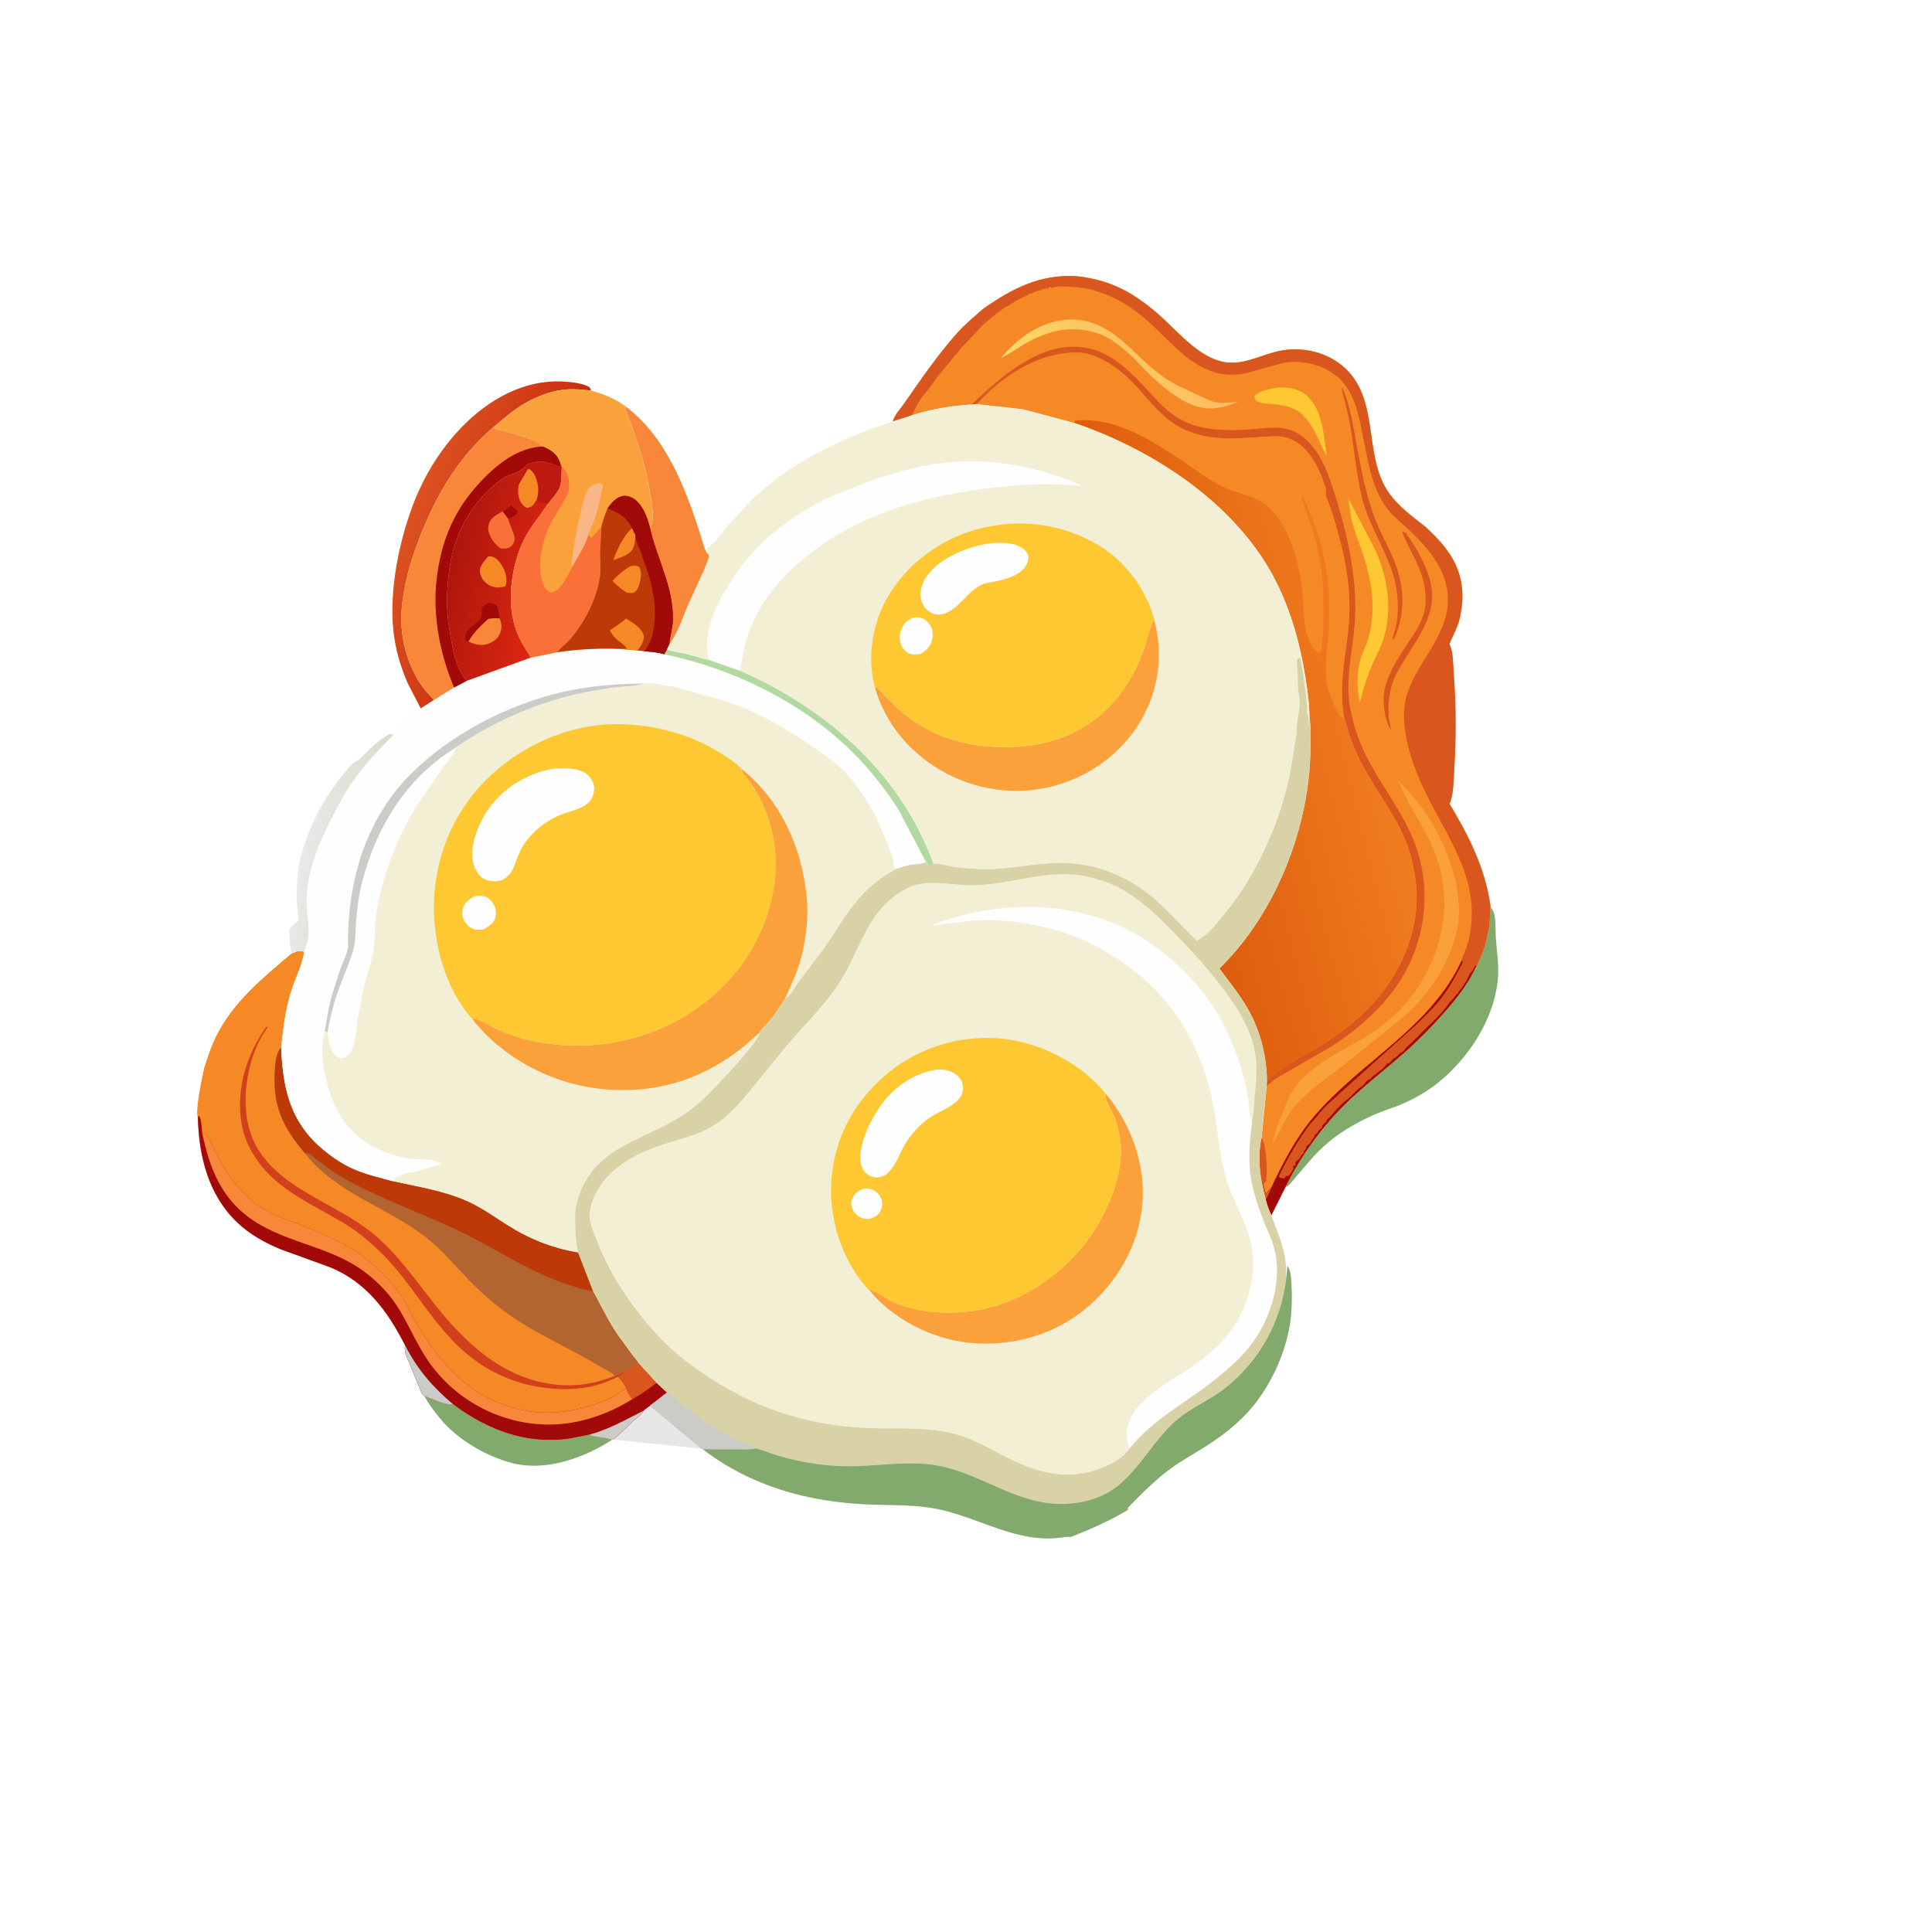 <svg width="49" height="49" viewBox="0 0 49 49" fill="none" xmlns="http://www.w3.org/2000/svg">
<g filter="url(#filter0_di_2562_8256)">
<circle cx="23.5" cy="23.5" r="22.5" fill="white"/>
</g>
<path d="M16.324 35.779C16.327 35.767 16.467 35.669 16.486 35.655L17.785 36.74L15.553 36.513C15.736 36.367 15.896 36.196 16.066 36.036C16.165 35.943 16.258 35.906 16.324 35.779Z" fill="#E8E7E7"/>
<path d="M10.756 35.402C10.952 35.473 11.29 35.646 11.498 35.623C12.371 36.271 13.351 36.645 14.453 36.485L14.928 36.39C15.124 36.459 15.328 36.45 15.523 36.515L15.364 36.616C14.68 37.022 13.774 37.315 12.981 37.105C12.322 36.93 11.602 36.511 11.164 35.979C11.011 35.793 10.875 35.611 10.756 35.402Z" fill="#81AA6C"/>
<path d="M7.393 24.183L7.433 24.167C7.548 24.117 7.591 24.095 7.714 24.136C7.682 24.443 7.511 24.764 7.413 25.058C7.317 25.345 7.256 25.633 7.208 25.932L7.149 26.405C7.147 26.44 7.148 26.547 7.13 26.57C7.17 27.517 7.329 28.358 8.058 29.034C8.329 29.285 8.664 29.521 9.006 29.665C9.315 29.796 9.645 29.868 9.967 29.958C10.602 30.1 11.267 30.2 11.864 30.471C12.21 30.628 12.52 30.849 12.84 31.053C13.414 31.42 13.989 31.652 14.662 31.766L15.042 32.745C15.248 33.115 15.421 33.492 15.66 33.844L16.067 34.401C16.095 34.437 16.177 34.52 16.183 34.559L16.651 35.07L16.919 35.319L16.484 35.655C16.465 35.669 16.325 35.767 16.322 35.779C16.256 35.906 16.163 35.943 16.064 36.036C15.894 36.196 15.734 36.367 15.551 36.513L15.524 36.515C15.33 36.45 15.126 36.459 14.929 36.39L14.454 36.485C13.353 36.645 12.373 36.271 11.499 35.623C11.291 35.646 10.954 35.474 10.758 35.402L10.702 35.351L10.389 34.588C10.319 34.409 10.245 34.317 10.273 34.12C9.834 33.257 9.296 32.52 8.372 32.139L7.125 31.686C6.715 31.519 6.33 31.304 6.008 30.996C5.287 30.305 5.04 29.318 5.02 28.349C4.938 28.201 5.132 27.302 5.179 27.084C5.271 26.804 5.352 26.541 5.485 26.276C5.932 25.388 6.655 24.814 7.393 24.183Z" fill="#F48926"/>
<path d="M15.682 34.915C15.48 35.008 15.283 35.094 15.066 35.146L15.024 35.156C14.564 35.265 14.047 35.247 13.585 35.162C12.993 35.054 12.424 34.795 11.949 34.426C10.955 33.653 10.461 32.493 9.544 31.655C9.325 31.455 9.097 31.261 8.846 31.101C8.06 30.6 7.069 30.227 6.525 29.427L6.495 29.383C6.303 29.106 6.178 28.817 6.124 28.482C5.986 27.611 6.253 26.742 6.758 26.04L6.791 26.053C6.484 26.474 6.33 26.956 6.258 27.467C6.183 28.002 6.241 28.624 6.514 29.097C7.133 30.168 8.527 30.525 9.446 31.275C10.065 31.78 10.538 32.469 11.032 33.09C11.728 33.966 12.583 34.799 13.712 35.053C14.383 35.203 14.962 35.147 15.6 34.893C15.664 34.855 15.729 34.831 15.799 34.806C15.759 34.851 15.733 34.881 15.682 34.915Z" fill="#D23F1C"/>
<path d="M5.02 28.349L5.04 28.292C5.109 28.355 5.121 28.639 5.128 28.734C5.201 28.748 5.201 28.743 5.244 28.805C5.317 28.91 5.364 29.028 5.423 29.141C5.585 29.447 5.745 29.76 5.97 30.026C6.161 30.251 6.385 30.476 6.636 30.635C6.938 30.825 7.278 30.934 7.608 31.062C8.23 31.302 8.922 31.599 9.428 32.04C9.756 32.325 10.038 32.642 10.264 33.013C10.383 33.207 10.473 33.417 10.59 33.613C11.241 34.707 12.038 35.526 13.328 35.778C14.084 35.925 15.145 35.724 15.782 35.281L15.883 35.202C15.828 35.102 15.764 34.993 15.68 34.915C15.731 34.881 15.757 34.851 15.798 34.806L15.799 34.798L16.183 34.559L16.651 35.07L16.918 35.319L16.484 35.655C16.465 35.669 16.325 35.767 16.322 35.779C16.256 35.906 16.163 35.943 16.064 36.036C15.894 36.196 15.734 36.367 15.55 36.513L15.524 36.515C15.33 36.45 15.126 36.459 14.929 36.39L14.454 36.485C13.352 36.645 12.372 36.271 11.499 35.623C11.291 35.646 10.953 35.474 10.757 35.402L10.702 35.351L10.389 34.588C10.319 34.409 10.245 34.317 10.273 34.12C9.834 33.257 9.295 32.52 8.372 32.14L7.125 31.687C6.714 31.519 6.329 31.304 6.008 30.996C5.287 30.305 5.04 29.318 5.02 28.349Z" fill="#A10A08"/>
<path d="M14.928 36.39C15.418 36.266 15.872 36.005 16.32 35.779C16.254 35.906 16.161 35.943 16.063 36.036C15.893 36.196 15.732 36.367 15.549 36.513L15.523 36.515C15.328 36.45 15.124 36.459 14.928 36.39Z" fill="#CBCBC8"/>
<path d="M10.274 34.119C10.582 34.728 10.98 35.187 11.5 35.623C11.292 35.646 10.954 35.473 10.758 35.402L10.703 35.351L10.39 34.588C10.319 34.409 10.246 34.317 10.274 34.119Z" fill="#CBCBC8"/>
<path d="M15.799 34.806L15.8 34.798L16.184 34.558L16.653 35.069C16.456 35.225 16.261 35.362 16.041 35.484C15.979 35.419 15.894 35.289 15.885 35.202C15.83 35.101 15.766 34.993 15.682 34.915C15.732 34.881 15.758 34.851 15.799 34.806Z" fill="#D9571F"/>
<path d="M5.129 28.734C5.202 28.747 5.202 28.743 5.245 28.805C5.319 28.91 5.365 29.028 5.425 29.141C5.587 29.447 5.746 29.76 5.971 30.026C6.162 30.251 6.386 30.476 6.638 30.634C6.939 30.825 7.279 30.934 7.609 31.062C8.231 31.301 8.923 31.599 9.429 32.04C9.757 32.325 10.039 32.641 10.265 33.012C10.384 33.207 10.474 33.417 10.591 33.613C11.242 34.707 12.039 35.526 13.329 35.778C14.085 35.925 15.146 35.724 15.783 35.281L15.884 35.202C15.893 35.289 15.979 35.419 16.041 35.484C15.621 35.75 15.149 35.946 14.663 36.051C13.212 36.364 11.68 35.727 10.847 34.499C10.538 34.042 10.34 33.526 10.036 33.073C9.843 32.785 9.6 32.542 9.332 32.324C8.468 31.623 7.349 31.562 6.434 30.962C5.628 30.432 5.314 29.642 5.129 28.734Z" fill="#F88739"/>
<path d="M7.735 29.249C7.153 28.569 6.909 28.025 6.973 27.117C6.985 26.949 7.004 26.681 7.133 26.57C7.172 27.517 7.332 28.359 8.061 29.034C8.332 29.285 8.666 29.521 9.008 29.666C9.317 29.796 9.648 29.868 9.97 29.958C10.605 30.1 11.27 30.2 11.866 30.471C12.213 30.628 12.523 30.849 12.842 31.053C13.416 31.42 13.992 31.652 14.664 31.766L15.044 32.745C15.251 33.115 15.424 33.492 15.663 33.844L16.07 34.401C16.098 34.437 16.18 34.52 16.186 34.559L15.801 34.798L15.8 34.806C15.73 34.831 15.665 34.855 15.601 34.894C15.491 34.795 15.33 34.726 15.202 34.648C14.507 34.224 13.751 33.903 13.073 33.454C12.63 33.161 12.235 32.821 11.868 32.439C11.52 32.077 11.195 31.684 10.796 31.375C9.808 30.61 8.517 30.266 7.735 29.249Z" fill="#B26431"/>
<path d="M7.735 29.249C7.153 28.569 6.909 28.025 6.973 27.117C6.985 26.949 7.004 26.681 7.133 26.57C7.172 27.517 7.332 28.359 8.061 29.034C8.332 29.285 8.666 29.521 9.008 29.666C9.317 29.796 9.648 29.868 9.97 29.958C10.605 30.1 11.27 30.2 11.866 30.471C12.213 30.628 12.523 30.849 12.842 31.053C13.416 31.42 13.992 31.652 14.664 31.766L15.044 32.745C14.838 32.726 14.608 32.646 14.411 32.582C13.392 32.249 12.518 31.628 11.555 31.177C10.665 30.761 9.736 30.429 8.867 29.966C8.712 29.883 8.555 29.793 8.41 29.693L7.979 29.365C7.951 29.343 7.876 29.269 7.844 29.259C7.809 29.249 7.771 29.253 7.735 29.249Z" fill="#BE3908"/>
<path d="M14.134 16.541C14.67 16.463 15.152 16.439 15.693 16.455L16.172 16.494L16.34 16.516C16.509 16.532 16.684 16.543 16.847 16.593L16.916 16.475C17.081 16.534 17.251 16.547 17.421 16.588C17.612 16.634 17.798 16.702 17.991 16.738L18.764 17.007C20.901 17.944 22.745 19.522 23.611 21.735L23.676 21.912L23.633 21.931C23.556 21.948 23.534 21.91 23.485 21.862C23.374 21.921 23.242 21.91 23.12 21.929C22.986 21.951 22.853 21.998 22.726 22.042C22.382 22.227 22.079 22.463 21.817 22.753C21.472 23.135 21.215 23.596 20.925 24.02L20.231 24.942C20.146 25.054 20.039 25.278 19.912 25.328C19.782 25.532 19.658 25.733 19.499 25.917C19.45 25.975 19.288 26.121 19.269 26.185C19.268 26.409 18.136 27.583 17.914 27.803C17.632 28.084 17.313 28.305 16.963 28.493C16.141 28.934 15.226 29.17 14.786 30.081C14.681 30.298 14.604 30.555 14.588 30.797C14.586 31.131 14.593 31.437 14.662 31.765C13.99 31.651 13.414 31.42 12.84 31.053C12.521 30.849 12.21 30.628 11.864 30.47C11.268 30.2 10.603 30.1 9.967 29.958C9.645 29.868 9.315 29.795 9.006 29.665C8.664 29.521 8.33 29.285 8.058 29.034C7.33 28.358 7.17 27.517 7.131 26.57C7.148 26.547 7.147 26.44 7.15 26.405L7.208 25.931C7.256 25.633 7.317 25.344 7.414 25.057C7.512 24.764 7.682 24.442 7.715 24.135C7.591 24.094 7.548 24.117 7.433 24.167L7.394 24.183C7.351 23.973 7.341 23.773 7.337 23.56C7.402 23.483 7.494 23.417 7.571 23.351L7.522 22.775C7.527 22.388 7.547 22.026 7.65 21.652C7.856 20.91 8.234 20.22 8.719 19.626C8.795 19.533 8.883 19.397 8.986 19.339C9.106 19.283 9.195 19.176 9.29 19.085C9.464 18.919 9.636 18.751 9.85 18.635C9.913 18.601 9.915 18.619 9.98 18.639C10.045 18.625 10.24 18.385 10.289 18.325C10.39 18.185 10.536 18.07 10.672 17.966L11.006 17.752L11.517 17.437L11.838 17.268L13.468 16.676L14.134 16.541Z" fill="#F3EFD5"/>
<path d="M8.309 26.201C8.374 25.786 8.476 25.402 8.624 25.009C8.745 24.685 8.899 24.353 8.981 24.017C9.025 23.835 9.016 23.622 9.03 23.435C9.054 23.095 9.092 22.757 9.174 22.425C9.525 21.008 10.297 19.73 11.567 18.958C11.517 19.141 11.335 19.322 11.225 19.478L10.577 20.421C10.268 20.912 10.024 21.454 9.833 22.001C9.685 22.428 9.563 22.926 9.522 23.376C9.5 23.617 9.517 23.868 9.474 24.106C9.412 24.453 9.285 24.787 9.206 25.132L9.066 25.878C9.031 26.117 9.023 26.548 8.858 26.726C8.83 26.756 8.795 26.791 8.759 26.812C8.698 26.847 8.633 26.848 8.57 26.817C8.44 26.754 8.37 26.542 8.342 26.411L8.328 26.323L8.309 26.201Z" fill="#FEFEFE"/>
<path d="M18.804 19.5C19.796 20.295 20.319 21.459 20.455 22.701C20.52 23.299 20.431 23.984 20.238 24.552C20.146 24.822 20.021 25.067 19.911 25.328C19.78 25.532 19.657 25.733 19.498 25.917C19.448 25.975 19.287 26.121 19.267 26.185L18.876 26.532C17.796 27.403 16.568 27.771 15.187 27.611C13.955 27.467 12.755 26.829 11.984 25.854C12.043 25.828 12.044 25.833 12.103 25.855C12.269 25.916 12.43 26.019 12.591 26.094C12.941 26.258 13.319 26.372 13.699 26.438C15.107 26.68 16.542 26.375 17.711 25.548C18.704 24.844 19.392 23.796 19.613 22.593C19.787 21.641 19.597 20.727 19.077 19.918C18.998 19.795 18.824 19.637 18.804 19.5Z" fill="#FAA13B"/>
<path d="M14.134 16.541C14.67 16.463 15.152 16.439 15.693 16.455L16.172 16.494L16.34 16.516C16.509 16.532 16.684 16.543 16.847 16.593L16.916 16.475C17.081 16.534 17.251 16.547 17.421 16.588C17.612 16.634 17.798 16.702 17.991 16.738L18.764 17.007C20.901 17.944 22.745 19.522 23.611 21.735L23.676 21.912L23.633 21.931C23.557 21.948 23.534 21.91 23.485 21.862C23.374 21.921 23.242 21.91 23.12 21.929C22.987 21.951 22.853 21.998 22.726 22.042C22.694 22.013 22.675 21.997 22.67 21.951C22.655 21.821 22.638 21.718 22.585 21.593C22.42 21.205 22.284 20.811 22.066 20.446C21.876 20.128 21.668 19.819 21.404 19.556C21.159 19.31 20.858 19.107 20.573 18.911C19.89 18.445 19.115 17.997 18.319 17.758L17.165 17.437C17.009 17.394 16.862 17.384 16.707 17.353C16.576 17.327 16.463 17.322 16.33 17.335L16.302 17.344C16.095 17.408 15.87 17.407 15.656 17.428C15.45 17.447 15.248 17.485 15.045 17.521C13.792 17.742 12.617 18.239 11.569 18.953L11.566 18.958C10.296 19.73 9.524 21.008 9.173 22.425C9.091 22.757 9.053 23.095 9.029 23.435C9.015 23.622 9.024 23.835 8.98 24.017C8.898 24.352 8.744 24.685 8.623 25.009C8.475 25.402 8.373 25.785 8.308 26.201L8.286 26.161L8.237 26.176C8.129 26.51 8.175 26.944 8.249 27.282C8.404 27.99 8.68 28.569 9.301 28.98C9.59 29.171 9.955 29.306 10.294 29.374C10.585 29.434 10.959 29.342 11.199 29.525L10.6 29.7C10.381 29.754 10.105 29.763 9.967 29.958C9.645 29.868 9.315 29.795 9.006 29.665C8.664 29.521 8.33 29.285 8.058 29.034C7.33 28.358 7.17 27.517 7.131 26.57C7.148 26.547 7.147 26.44 7.15 26.405L7.208 25.931C7.256 25.633 7.317 25.344 7.414 25.057C7.512 24.764 7.682 24.442 7.715 24.135C7.591 24.094 7.548 24.117 7.433 24.167L7.394 24.183C7.351 23.973 7.341 23.773 7.337 23.56C7.402 23.483 7.494 23.417 7.571 23.351L7.522 22.775C7.527 22.388 7.547 22.026 7.65 21.651C7.856 20.91 8.234 20.22 8.719 19.626C8.795 19.533 8.883 19.397 8.986 19.339C9.106 19.283 9.195 19.176 9.29 19.085C9.464 18.918 9.636 18.751 9.85 18.635C9.913 18.601 9.915 18.619 9.98 18.639C10.045 18.625 10.24 18.385 10.289 18.325C10.39 18.185 10.536 18.07 10.672 17.966L11.006 17.752L11.517 17.436L11.838 17.268L13.468 16.676L14.134 16.541Z" fill="#FEFEFE"/>
<path d="M16.917 16.475C17.082 16.534 17.252 16.547 17.421 16.588C17.612 16.634 17.798 16.702 17.991 16.738L18.765 17.007C20.901 17.944 22.745 19.522 23.611 21.735L23.676 21.912L23.634 21.931C23.557 21.948 23.535 21.91 23.486 21.862L22.777 20.516C22.43 19.986 22.052 19.498 21.599 19.054C20.321 17.8 18.592 16.959 16.848 16.593L16.917 16.475Z" fill="#B2D9A1"/>
<path d="M8.985 19.339C9.105 19.283 9.194 19.176 9.289 19.085C9.462 18.918 9.635 18.751 9.849 18.635C9.912 18.601 9.914 18.619 9.979 18.639C9.666 18.956 9.359 19.269 9.088 19.624C8.823 19.969 8.602 20.373 8.406 20.761C8.07 21.424 7.767 22.131 7.777 22.888C7.78 23.165 7.844 23.46 7.824 23.735C7.816 23.844 7.766 23.937 7.75 24.043L7.714 24.135C7.59 24.094 7.547 24.117 7.432 24.167L7.393 24.183C7.35 23.973 7.34 23.773 7.336 23.56C7.401 23.483 7.494 23.417 7.57 23.351L7.521 22.775C7.526 22.388 7.546 22.026 7.649 21.651C7.855 20.91 8.233 20.22 8.718 19.626C8.794 19.533 8.882 19.397 8.985 19.339Z" fill="url(#paint0_linear_2562_8256)"/>
<path d="M8.234 26.177C8.285 25.865 8.332 25.551 8.417 25.246L8.63 24.581C8.699 24.398 8.832 24.145 8.83 23.949L8.827 23.857C8.832 22.309 9.286 20.782 10.389 19.661C11.395 18.64 12.853 17.879 14.246 17.556C14.93 17.397 15.626 17.342 16.327 17.335L16.299 17.345C16.092 17.409 15.867 17.407 15.653 17.428C15.447 17.448 15.245 17.485 15.042 17.521C13.789 17.742 12.615 18.239 11.566 18.953L11.563 18.958C10.293 19.73 9.521 21.008 9.171 22.425C9.089 22.757 9.051 23.095 9.026 23.435C9.012 23.623 9.021 23.835 8.977 24.017C8.896 24.353 8.741 24.685 8.62 25.009C8.473 25.402 8.37 25.786 8.305 26.201L8.283 26.161L8.234 26.177Z" fill="#CBCBC8"/>
<path d="M11.986 25.854L11.981 25.851C11.278 25.067 10.975 23.893 11.008 22.86C11.049 21.634 11.558 20.484 12.462 19.651C13.373 18.81 14.619 18.308 15.869 18.37C16.723 18.413 17.525 18.639 18.256 19.09C18.445 19.206 18.655 19.336 18.805 19.5C18.826 19.637 18.999 19.795 19.078 19.918C19.599 20.727 19.788 21.641 19.614 22.593C19.394 23.796 18.706 24.844 17.712 25.548C16.544 26.375 15.108 26.68 13.7 26.438C13.32 26.372 12.942 26.258 12.593 26.094C12.431 26.018 12.27 25.916 12.104 25.855C12.046 25.833 12.044 25.828 11.986 25.854Z" fill="#FDC831"/>
<path d="M12.037 22.727C12.118 22.722 12.208 22.711 12.286 22.735C12.397 22.768 12.472 22.848 12.526 22.947C12.581 23.044 12.595 23.176 12.561 23.284C12.512 23.438 12.374 23.513 12.239 23.58L12.073 23.577C11.952 23.561 11.855 23.48 11.791 23.38C11.72 23.267 11.707 23.162 11.74 23.035C11.779 22.889 11.915 22.8 12.037 22.727Z" fill="#FEFEFE"/>
<path d="M14.011 19.498C14.263 19.483 14.587 19.462 14.815 19.589C14.932 19.655 15.034 19.782 15.062 19.915C15.07 19.953 15.072 19.991 15.069 20.031C15.031 20.512 14.537 20.527 14.194 20.675C13.973 20.771 13.763 20.903 13.587 21.068C13.411 21.232 13.254 21.433 13.16 21.656C13.086 21.831 13.041 22.009 12.932 22.168C12.881 22.216 12.829 22.268 12.768 22.303C12.66 22.363 12.498 22.365 12.381 22.331L12.354 22.323C12.314 22.31 12.277 22.298 12.242 22.274C12.109 22.183 12.025 21.996 11.994 21.843C11.912 21.433 12.135 20.892 12.362 20.556C12.742 19.991 13.349 19.626 14.011 19.498Z" fill="#FEFEFE"/>
<path d="M10.671 17.966L10.343 17.335C10.156 16.902 10.028 16.47 9.977 15.999C9.863 14.941 10.138 13.625 10.537 12.644C10.998 11.511 11.896 10.374 13.049 9.896C13.504 9.707 13.962 9.637 14.452 9.69C14.6 9.706 14.78 9.732 14.913 9.799C14.971 9.829 14.97 9.848 14.993 9.906C14.773 9.882 14.555 9.859 14.334 9.88C13.801 9.932 13.296 10.195 12.884 10.524L12.513 10.833C11.634 11.588 11.071 12.537 10.654 13.605C10.412 14.221 10.233 14.835 10.184 15.498C10.133 16.194 10.365 17.028 10.828 17.558L11.005 17.752L10.671 17.966Z" fill="url(#paint1_linear_2562_8256)"/>
<path d="M15.859 10.301C16.908 11.087 17.399 12.415 17.783 13.62C17.811 13.706 17.89 14.037 17.963 14.046C17.993 14.106 17.993 14.106 17.97 14.171C17.833 14.554 17.635 14.935 17.47 15.308C17.328 15.63 17.197 16.064 16.981 16.341C16.995 16.133 17.066 15.941 17.071 15.725C17.089 14.888 16.677 14.196 16.493 13.403C16.588 13.257 16.55 12.854 16.52 12.68C16.453 12.287 16.375 11.899 16.264 11.516L16.027 10.809C15.963 10.644 15.867 10.48 15.859 10.301Z" fill="#F88739"/>
<path d="M11.005 17.752L10.829 17.558C10.366 17.028 10.134 16.194 10.185 15.498C10.233 14.835 10.413 14.222 10.654 13.605C11.072 12.537 11.635 11.588 12.513 10.833C12.592 10.913 12.704 10.909 12.807 10.937C13.077 11.011 13.575 11.128 13.77 11.322C13.969 11.405 14.113 11.493 14.199 11.704L14.233 11.802L14.159 11.831C13.929 11.723 13.69 11.662 13.44 11.754C13.383 11.775 13.294 11.824 13.27 11.88L13.246 11.899C13.088 12.022 12.885 12.033 12.718 12.157C11.969 12.711 11.526 13.505 11.399 14.419C11.335 14.873 11.307 15.4 11.382 15.854C11.455 16.303 11.523 16.924 11.837 17.268L11.516 17.437L11.005 17.752Z" fill="#F88739"/>
<path d="M13.771 11.322C13.97 11.405 14.114 11.494 14.2 11.704L14.234 11.802L14.16 11.831C13.93 11.723 13.691 11.662 13.44 11.754C13.384 11.775 13.295 11.825 13.271 11.88L13.247 11.899C13.089 12.022 12.886 12.033 12.719 12.157C11.97 12.711 11.527 13.505 11.4 14.419C11.336 14.873 11.308 15.4 11.383 15.854C11.456 16.303 11.524 16.924 11.838 17.268L11.517 17.437C11.16 16.599 10.968 15.603 11.074 14.693C11.185 13.743 11.496 12.968 12.152 12.257C12.579 11.794 13.118 11.352 13.771 11.322Z" fill="#A10A08"/>
<path d="M13.271 11.88C13.295 11.824 13.384 11.775 13.44 11.754C13.69 11.662 13.929 11.723 14.16 11.831L14.233 11.802L14.246 11.836C14.241 11.991 14.251 12.19 14.204 12.338C14.156 12.484 13.998 12.652 13.901 12.773L13.887 12.794C13.704 13.069 13.494 13.315 13.333 13.606C13.026 14.159 12.877 15.015 12.999 15.634L13.018 15.721C13.096 16.095 13.263 16.36 13.467 16.676L11.837 17.268C11.524 16.924 11.456 16.303 11.382 15.854C11.308 15.4 11.336 14.873 11.399 14.419C11.527 13.505 11.97 12.711 12.719 12.157C12.886 12.033 13.089 12.022 13.247 11.899L13.271 11.88Z" fill="url(#paint2_linear_2562_8256)"/>
<path d="M12.748 12.969L12.963 12.821L13.125 12.957C13.116 13.035 13.083 13.047 13.023 13.095C12.978 13.132 12.945 13.143 12.891 13.158L12.748 12.969Z" fill="#A10A08"/>
<path d="M12.22 15.545C12.217 15.461 12.206 15.437 12.264 15.37C12.299 15.329 12.346 15.315 12.394 15.296C12.475 15.299 12.521 15.3 12.587 15.352C12.639 15.459 12.679 15.567 12.67 15.688C12.569 15.673 12.485 15.683 12.383 15.698C12.2 15.861 11.998 16.055 11.88 16.273L11.879 16.292L11.824 16.252C11.711 15.953 12.085 15.875 12.197 15.668C12.211 15.642 12.214 15.576 12.22 15.545Z" fill="#A10A08"/>
<path d="M12.384 15.697C12.485 15.682 12.569 15.672 12.671 15.687C12.73 15.822 12.736 15.929 12.679 16.067C12.626 16.193 12.519 16.279 12.393 16.324C12.205 16.392 12.058 16.347 11.881 16.272C11.998 16.055 12.201 15.861 12.384 15.697Z" fill="#F88739"/>
<path d="M12.376 14.116C12.441 14.105 12.474 14.111 12.534 14.139C12.669 14.204 12.787 14.413 12.822 14.553C12.845 14.645 12.861 14.799 12.81 14.878L12.636 14.902C12.512 14.893 12.422 14.864 12.325 14.784C12.234 14.71 12.171 14.585 12.17 14.466C12.168 14.355 12.308 14.2 12.376 14.116Z" fill="#F48926"/>
<path d="M12.746 12.97L12.889 13.159C12.878 13.188 13.053 13.552 13.053 13.658C13.053 13.721 13.026 13.797 12.979 13.84C12.887 13.921 12.816 13.914 12.703 13.912C12.614 13.853 12.535 13.767 12.478 13.677C12.4 13.552 12.356 13.427 12.401 13.282C12.448 13.128 12.614 13.04 12.746 12.97Z" fill="#F97139"/>
<path d="M13.271 11.88C13.295 11.824 13.384 11.775 13.44 11.754C13.69 11.662 13.929 11.723 14.16 11.831L14.233 11.802L14.246 11.836C14.241 11.991 14.251 12.19 14.204 12.338C14.156 12.484 13.998 12.652 13.901 12.773C13.779 12.759 13.7 12.77 13.605 12.685L13.532 12.796C13.486 12.851 13.435 12.873 13.365 12.882C13.3 12.846 13.254 12.817 13.215 12.751C13.128 12.6 13.125 12.438 13.165 12.274L13.113 12.278C13.186 12.144 13.264 12.021 13.325 11.88H13.271V11.88Z" fill="#BE1A11"/>
<path d="M13.165 12.274L13.386 11.9C13.445 11.899 13.435 11.899 13.476 11.937C13.594 12.05 13.646 12.257 13.65 12.418C13.652 12.51 13.635 12.597 13.606 12.685L13.533 12.796C13.487 12.851 13.435 12.873 13.366 12.882C13.3 12.846 13.254 12.817 13.216 12.751C13.128 12.6 13.125 12.438 13.165 12.274Z" fill="#F48926"/>
<path d="M12.514 10.833L12.885 10.525C13.297 10.196 13.802 9.932 14.335 9.88C14.555 9.859 14.774 9.882 14.993 9.907C15.311 9.996 15.589 10.105 15.857 10.301C15.865 10.48 15.96 10.644 16.024 10.809L16.262 11.516C16.372 11.899 16.45 12.287 16.517 12.68C16.547 12.854 16.585 13.257 16.491 13.403C16.674 14.196 17.086 14.888 17.068 15.725C17.064 15.941 16.993 16.133 16.979 16.341L16.915 16.475L16.846 16.593C16.683 16.543 16.508 16.532 16.339 16.516L16.171 16.494L15.692 16.455C15.151 16.439 14.669 16.463 14.133 16.541L13.467 16.676C13.262 16.36 13.095 16.095 13.018 15.721L12.998 15.633C12.877 15.014 13.026 14.159 13.332 13.606C13.493 13.315 13.704 13.069 13.887 12.794L13.901 12.773C13.998 12.651 14.156 12.484 14.203 12.338C14.251 12.19 14.24 11.991 14.246 11.836L14.233 11.802L14.199 11.704C14.113 11.493 13.969 11.405 13.77 11.322C13.575 11.128 13.077 11.011 12.808 10.937C12.704 10.909 12.592 10.913 12.514 10.833Z" fill="#FAA13B"/>
<path d="M14.516 14.371L14.486 14.316C14.525 14.005 14.77 12.517 14.945 12.362C15.017 12.298 15.126 12.248 15.225 12.262C15.279 12.27 15.258 12.261 15.293 12.311C15.217 12.671 15.142 13.046 14.992 13.383L14.916 13.571C14.856 13.834 14.644 14.13 14.516 14.371Z" fill="#F9B787"/>
<path d="M14.247 11.836C14.425 12.031 14.44 12.126 14.432 12.381C14.43 12.447 14.415 12.488 14.385 12.546L14.371 12.575C14.234 12.849 14.05 13.097 13.921 13.375C13.819 13.595 13.766 13.809 13.723 14.046C13.684 14.258 13.685 14.52 13.748 14.726L13.759 14.763C13.787 14.858 13.835 14.957 13.924 15.01C13.965 15.034 14.01 15.025 14.053 15.005C14.286 14.896 14.397 14.577 14.518 14.371C14.646 14.13 14.858 13.834 14.918 13.571C14.946 13.589 14.935 13.579 14.957 13.608L14.974 13.631L15.009 13.635L15.254 13.354L15.218 14.024C15.216 14.2 15.239 14.374 15.222 14.55C15.173 15.056 14.927 15.585 14.632 15.995C14.557 16.098 14.475 16.203 14.383 16.292C14.299 16.372 14.2 16.444 14.134 16.541L13.468 16.676C13.263 16.36 13.097 16.095 13.019 15.721L12.999 15.634C12.878 15.015 13.027 14.159 13.334 13.606C13.495 13.315 13.705 13.069 13.888 12.794L13.902 12.773C13.999 12.652 14.157 12.484 14.204 12.338C14.252 12.19 14.241 11.991 14.247 11.836Z" fill="#F97139"/>
<path d="M15.409 12.895C15.507 12.757 15.631 12.604 15.81 12.578C15.916 12.562 16.041 12.615 16.122 12.682C16.329 12.856 16.427 13.148 16.492 13.403C16.676 14.196 17.088 14.888 17.07 15.725C17.065 15.941 16.994 16.133 16.98 16.341L16.917 16.475L16.848 16.593C16.685 16.543 16.509 16.532 16.34 16.516L16.172 16.494L15.694 16.455C15.153 16.439 14.67 16.463 14.135 16.541C14.201 16.443 14.299 16.372 14.383 16.292C14.476 16.203 14.558 16.098 14.632 15.994C14.928 15.585 15.173 15.056 15.223 14.55C15.24 14.374 15.216 14.2 15.218 14.024L15.254 13.354C15.296 13.194 15.343 13.047 15.409 12.895Z" fill="#BE3908"/>
<path d="M16.116 13.556C16.108 13.679 16.102 13.807 16.048 13.92C15.973 14.073 15.706 14.149 15.553 14.207C15.653 13.932 15.81 13.585 16.035 13.394C16.048 13.421 16.096 13.546 16.116 13.556Z" fill="#F48926"/>
<path d="M15.99 14.359C16.074 14.346 16.126 14.336 16.205 14.376C16.242 14.436 16.259 14.49 16.258 14.561C16.255 14.675 16.209 14.936 16.112 15.006C16.034 15.062 15.981 15.04 15.894 15.029L15.848 14.998C15.723 14.917 15.635 14.838 15.535 14.729C15.675 14.58 15.814 14.462 15.99 14.359Z" fill="#F48926"/>
<path d="M15.693 16.455L15.898 16.455C15.879 16.38 15.677 16.255 15.614 16.192C15.555 16.133 15.51 16.059 15.465 15.988C15.611 15.891 15.746 15.804 15.878 15.688C16.033 15.782 16.279 15.924 16.323 16.112C16.353 16.241 16.259 16.372 16.189 16.471L16.171 16.494L15.693 16.455Z" fill="#F48926"/>
<path d="M15.406 12.895C15.504 12.757 15.628 12.604 15.807 12.578C15.913 12.562 16.038 12.615 16.119 12.682C16.326 12.856 16.424 13.148 16.489 13.403C16.673 14.196 17.085 14.888 17.067 15.725C17.062 15.941 16.991 16.133 16.977 16.341L16.914 16.475L16.845 16.593C16.682 16.543 16.506 16.532 16.337 16.516C16.506 16.316 16.556 16.107 16.589 15.854C16.667 15.27 16.513 14.725 16.312 14.183C16.267 14.062 16.231 13.918 16.172 13.806C16.127 13.722 16.124 13.651 16.113 13.556C16.094 13.546 16.046 13.421 16.033 13.394L16.018 13.371C15.875 13.103 15.68 13.004 15.406 12.895Z" fill="#A10A08"/>
<path d="M37.797 22.958L37.811 22.999C37.832 23.055 37.819 23.032 37.848 23.066C37.946 23.185 37.927 23.592 37.936 23.749C37.958 24.135 38.028 24.501 37.984 24.89C37.871 25.88 37.238 26.848 36.467 27.465C36.18 27.695 35.842 27.886 35.502 28.025C35.299 28.108 35.085 28.169 34.884 28.257C34.538 28.408 34.207 28.588 33.9 28.808C33.684 28.963 33.475 29.158 33.295 29.352L32.848 29.87C32.763 29.969 32.719 30.057 32.596 30.113C32.953 29.381 33.467 28.656 34.038 28.078C34.528 27.584 35.078 27.17 35.599 26.712C35.963 26.392 36.309 26.037 36.631 25.674C36.95 25.312 37.252 24.927 37.448 24.483C37.604 24.228 37.678 23.93 37.739 23.641C37.788 23.412 37.792 23.191 37.797 22.958Z" fill="#81AA6C"/>
<path d="M24.92 7.845C25.654 7.325 26.382 6.946 27.309 7.006C27.812 7.058 28.284 7.206 28.716 7.473C28.973 7.631 29.222 7.826 29.445 8.028C29.922 8.46 30.499 9.168 31.191 9.198C31.691 9.221 32.127 8.925 32.619 8.873C33.123 8.82 33.635 8.943 34.033 9.267C35.02 10.07 34.559 11.513 35.207 12.473C35.458 12.844 35.825 13.099 36.17 13.376C36.681 13.853 37.067 14.327 37.09 15.059C37.096 15.236 37.08 15.398 37.046 15.571L37.037 15.621C36.985 15.89 36.861 16.087 36.762 16.336C36.862 16.534 36.853 16.854 36.87 17.077C36.934 17.907 36.933 18.71 36.882 19.541C36.868 19.77 36.866 20.1 36.792 20.317C36.777 20.36 36.782 20.348 36.762 20.382C37.257 21.212 37.657 21.989 37.801 22.959C37.795 23.192 37.791 23.412 37.743 23.641C37.682 23.93 37.607 24.228 37.451 24.483C37.255 24.927 36.954 25.313 36.634 25.674C36.313 26.037 35.966 26.392 35.602 26.712C35.081 27.17 34.531 27.584 34.042 28.079C33.47 28.656 32.956 29.381 32.599 30.113L32.246 30.818C32.184 30.687 32.142 30.565 32.105 30.425C31.964 29.913 31.888 29.395 31.996 28.866L32.128 27.537L32.136 27.399C32.128 26.815 31.984 26.208 31.709 25.692C31.494 25.29 31.204 24.927 30.93 24.565C31.225 24.274 31.486 23.965 31.726 23.628C32.672 22.295 33.229 20.583 33.24 18.947C33.242 18.699 33.257 18.437 33.214 18.192C33.217 17.868 33.165 17.526 33.116 17.206C32.989 16.375 32.759 15.543 32.386 14.788C31.409 12.811 29.286 11.421 27.25 10.726L25.937 10.376L24.775 10.247L24.64 10.261C24.12 10.292 23.622 10.374 23.126 10.534L22.645 10.689C22.676 10.542 22.856 10.345 22.947 10.214C23.367 9.61 23.789 8.993 24.279 8.445C24.476 8.225 24.702 8.041 24.92 7.845Z" fill="#F48926"/>
<path d="M31.994 28.866C32.127 29.061 32.151 29.7 32.112 29.942C32.106 29.982 32.076 29.974 32.065 30.002C32.039 30.065 32.071 30.108 32.084 30.163L32.091 30.217L32.119 30.256L32.146 30.216L32.192 30.152L32.223 30.163C32.191 30.256 32.152 30.339 32.104 30.425C31.962 29.913 31.886 29.395 31.994 28.866Z" fill="#D9571F"/>
<path d="M34.022 9.832C34.077 9.87 34.114 9.996 34.134 10.058C34.211 10.291 34.27 10.528 34.315 10.769C34.461 11.563 34.583 12.381 34.868 13.14C35.006 13.506 35.204 13.838 35.35 14.197C35.615 14.852 35.656 15.495 35.38 16.155C35.36 16.195 35.356 16.203 35.318 16.229C35.325 16.106 35.384 16 35.406 15.881L35.411 15.849C35.51 15.323 35.432 14.8 35.24 14.305C35.02 13.737 34.69 13.226 34.545 12.627C34.403 12.04 34.351 11.438 34.253 10.843C34.197 10.499 34.096 10.171 34.022 9.832Z" fill="#D9571F"/>
<path d="M35.562 13.497L35.586 13.487L35.656 13.517C35.902 13.864 36.123 14.236 36.249 14.645C36.554 15.628 35.823 16.298 35.407 17.104C35.22 17.466 35.153 18.06 35.276 18.455L35.274 18.505C35.259 18.484 35.257 18.482 35.242 18.455C35.097 18.169 35.047 17.714 35.137 17.406L35.15 17.363C35.252 17.019 35.449 16.701 35.646 16.402C35.807 16.161 35.998 15.904 36.089 15.626L36.102 15.585C36.169 15.379 36.172 15.135 36.136 14.921L36.13 14.884C36.04 14.352 35.753 13.98 35.562 13.497Z" fill="#D9571F"/>
<path d="M32.444 9.827C32.654 9.807 32.937 9.87 33.105 10.001C33.547 10.349 33.572 11.045 33.65 11.562C33.561 11.427 33.501 11.278 33.437 11.13C33.311 10.869 33.134 10.547 32.874 10.401C32.695 10.301 32.487 10.273 32.286 10.25C32.179 10.237 32.015 10.238 31.918 10.193C31.86 10.165 31.834 10.131 31.811 10.075L31.83 10.027C32.009 9.889 32.225 9.855 32.444 9.827Z" fill="#FDC831"/>
<path d="M28.76 9.086C28.511 8.867 28.227 8.597 27.912 8.48C27.23 8.226 26.611 8.364 25.998 8.718C25.789 8.839 25.601 8.982 25.381 9.083C25.796 8.594 26.341 8.181 26.994 8.112C27.528 8.055 27.98 8.252 28.39 8.586C28.793 8.91 29.116 9.296 29.55 9.59C29.791 9.753 30.073 9.873 30.337 9.997C30.495 10.071 30.678 10.172 30.85 10.203C31.029 10.236 31.224 10.202 31.406 10.193C30.972 10.36 30.623 10.44 30.179 10.245C29.659 10.017 29.136 9.503 28.76 9.086Z" fill="url(#paint3_linear_2562_8256)"/>
<path d="M34.191 12.623L34.758 13.717C35.186 14.467 35.355 15.46 35.062 16.283C34.99 16.484 34.886 16.669 34.8 16.865C34.699 17.096 34.623 17.329 34.556 17.573C34.541 17.661 34.52 17.736 34.485 17.818C34.409 17.439 34.399 17.032 34.525 16.663C34.596 16.453 34.696 16.268 34.742 16.048C34.893 15.326 34.778 14.692 34.55 14.001C34.47 13.76 34.369 13.525 34.302 13.28C34.246 13.073 34.226 12.836 34.191 12.623Z" fill="#FDC831"/>
<path d="M35.466 19.807C36.165 20.47 36.656 21.328 36.895 22.265C36.995 22.658 37.046 23.159 36.958 23.559C36.754 24.483 36.237 25.256 35.512 25.861L34.06 27.03C33.645 27.351 33.2 27.636 32.854 28.036C32.687 28.229 32.568 28.468 32.45 28.692C32.4 28.806 32.347 28.906 32.275 29.008C32.324 28.722 32.419 28.482 32.529 28.216C32.617 28.006 32.706 27.765 32.841 27.58C33.025 27.326 33.287 27.116 33.543 26.939C33.869 26.713 34.218 26.543 34.559 26.343C35.356 25.875 35.937 25.253 36.308 24.402C36.771 23.341 36.735 22.233 36.202 21.205C35.955 20.729 35.664 20.311 35.466 19.807Z" fill="#FAA13B"/>
<path d="M24.639 10.261C25.201 9.734 25.801 9.189 26.533 8.918C26.983 8.751 27.534 8.745 27.969 8.954C28.392 9.157 28.731 9.492 29.047 9.832C29.327 10.133 29.594 10.456 29.963 10.651C30.543 10.957 31.251 10.928 31.884 10.875C32.135 10.854 32.41 10.818 32.657 10.885C33.267 11.05 33.584 11.718 33.766 12.266C34.14 13.391 34.453 14.661 34.356 15.852C34.301 16.529 34.119 17.23 34.235 17.91C34.313 18.365 34.465 18.811 34.675 19.222C34.999 19.856 35.435 20.416 35.742 21.06C36.01 21.621 36.144 22.23 36.127 22.85C36.112 23.435 35.966 24.013 35.702 24.536C35.276 25.38 34.536 26.052 33.746 26.552L32.383 27.34C32.289 27.397 32.217 27.478 32.126 27.537L32.134 27.399C32.207 27.365 32.258 27.301 32.32 27.251C32.431 27.162 32.551 27.078 32.671 27.001L33.479 26.531C34.096 26.146 34.687 25.684 35.117 25.092C35.718 24.267 36.057 23.255 35.888 22.224C35.835 21.903 35.762 21.589 35.634 21.288C35.334 20.58 34.838 19.966 34.49 19.281C34.31 18.927 34.196 18.561 34.086 18.18C33.965 17.468 34.087 16.826 34.177 16.121C34.295 15.199 34.181 14.428 33.939 13.537C33.852 13.214 33.756 12.879 33.623 12.573C33.626 12.505 33.637 12.419 33.617 12.354L33.605 12.324C33.453 11.856 33.161 11.256 32.646 11.106C32.438 11.046 32.22 11.069 32.007 11.082C31.33 11.124 30.692 11.189 30.051 10.901C29.308 10.567 28.968 9.81 28.331 9.353C27.989 9.107 27.638 8.918 27.203 8.939C26.253 8.986 25.399 9.565 24.773 10.247L24.639 10.261Z" fill="#D9571F"/>
<path d="M24.919 7.845C25.652 7.325 26.38 6.946 27.307 7.006C27.81 7.058 28.282 7.206 28.715 7.473C28.971 7.631 29.22 7.826 29.444 8.028C29.921 8.46 30.497 9.168 31.189 9.198C31.689 9.221 32.126 8.925 32.617 8.873C33.121 8.82 33.633 8.943 34.031 9.267C35.018 10.07 34.557 11.513 35.205 12.473C35.456 12.844 35.823 13.099 36.168 13.376C36.679 13.853 37.065 14.327 37.089 15.059C37.094 15.236 37.078 15.398 37.044 15.571L37.035 15.621C36.983 15.89 36.859 16.087 36.76 16.336C36.86 16.534 36.851 16.854 36.868 17.077C36.932 17.907 36.931 18.71 36.88 19.541C36.866 19.77 36.864 20.1 36.79 20.317C36.775 20.36 36.781 20.348 36.76 20.382C37.255 21.212 37.655 21.989 37.799 22.959C37.794 23.192 37.789 23.412 37.741 23.641C37.68 23.93 37.605 24.228 37.449 24.483C37.254 24.927 36.952 25.313 36.632 25.674C36.311 26.037 35.964 26.392 35.6 26.712C35.079 27.17 34.529 27.584 34.04 28.079C33.468 28.656 32.954 29.381 32.597 30.113L32.245 30.818C32.182 30.687 32.14 30.565 32.104 30.425C32.151 30.339 32.191 30.256 32.222 30.163C32.53 29.513 32.852 28.875 33.321 28.323C34.504 26.931 36.289 26.069 37.075 24.354C37.085 24.258 37.164 24.12 37.197 24.024C37.303 23.717 37.334 23.385 37.326 23.062C37.302 22.138 36.786 21.293 36.36 20.502C35.983 19.803 35.622 18.962 35.607 18.159C35.583 16.942 36.928 16.195 36.697 14.924C36.583 14.291 36.116 13.788 35.657 13.368C35.458 13.186 35.286 13.056 35.131 12.828C34.807 12.352 34.709 11.782 34.598 11.228C34.476 10.615 34.378 9.855 33.815 9.478L33.789 9.461L33.678 9.39C33.362 9.205 32.845 9.123 32.489 9.22L32.455 9.23L31.62 9.461C31.382 9.52 31.057 9.52 30.822 9.447L30.785 9.434C30.156 9.236 29.744 8.735 29.282 8.299C28.906 7.942 28.459 7.607 27.964 7.436L27.681 7.345L27.591 7.327C27.531 7.309 27.491 7.311 27.43 7.3C27.252 7.267 27.079 7.275 26.896 7.267C26.849 7.265 26.82 7.26 26.775 7.275L26.743 7.287C26.683 7.304 26.674 7.299 26.622 7.273L26.568 7.326L26.541 7.299C26.502 7.338 26.498 7.326 26.446 7.326C26.401 7.362 26.424 7.351 26.363 7.368L26.265 7.394C26.219 7.412 26.191 7.434 26.141 7.449L26.096 7.461C26.048 7.509 25.973 7.518 25.914 7.555C25.86 7.59 25.795 7.605 25.747 7.641L25.719 7.663L25.625 7.717C25.585 7.746 25.598 7.753 25.544 7.771C25.503 7.785 25.508 7.779 25.477 7.802C25.28 7.949 25.081 8.099 24.904 8.269L24.416 8.785L24.372 8.828C24.335 8.883 24.305 8.927 24.257 8.977C24.227 9.007 24.201 9.03 24.177 9.066L24.089 9.185C23.904 9.384 23.719 9.628 23.563 9.852C23.534 9.894 23.51 9.928 23.474 9.965L23.429 10.014C23.403 10.056 23.374 10.082 23.348 10.122C23.265 10.247 23.19 10.399 23.124 10.534L22.643 10.689C22.674 10.542 22.854 10.345 22.945 10.214C23.365 9.61 23.787 8.994 24.277 8.445C24.474 8.225 24.7 8.041 24.919 7.845Z" fill="#D9571F"/>
<path d="M37.075 24.354L37.098 24.405C36.946 24.707 36.791 25.003 36.586 25.274C36.37 25.56 36.112 25.799 35.857 26.046L34.046 27.669C33.84 27.87 33.606 28.045 33.43 28.279C33.352 28.383 33.254 28.47 33.177 28.576C32.888 28.973 32.651 29.389 32.435 29.828L32.469 29.878L32.53 29.873L32.559 29.898L32.627 29.819L32.671 29.832C32.717 29.784 32.741 29.757 32.772 29.697L32.805 29.65L32.798 29.572L32.846 29.556C32.867 29.512 32.864 29.535 32.852 29.486C32.875 29.452 32.887 29.44 32.922 29.417C32.963 29.39 32.971 29.364 32.994 29.323C33.013 29.289 33.039 29.265 33.068 29.239L33.075 29.192C33.13 29.137 33.112 29.128 33.142 29.071C33.165 29.029 33.224 29.019 33.244 28.965C33.261 28.922 33.254 28.941 33.29 28.895C33.322 28.855 33.336 28.838 33.344 28.788C33.405 28.74 33.407 28.738 33.445 28.673L33.533 28.586L33.533 28.545C33.567 28.51 33.6 28.48 33.641 28.451L33.641 28.411C33.823 28.243 33.968 28.027 34.166 27.885C34.303 27.787 34.39 27.643 34.536 27.555C34.613 27.509 34.654 27.374 34.745 27.373L34.779 27.335C34.812 27.299 34.842 27.281 34.88 27.252C34.95 27.199 35.003 27.146 35.075 27.097L35.143 27.023L35.19 26.969L35.23 26.969L35.352 26.834L35.379 26.834L35.517 26.708C35.584 26.642 35.481 26.742 35.587 26.666C35.613 26.647 35.627 26.615 35.648 26.592C35.76 26.47 35.892 26.363 36.005 26.242C36.248 25.981 36.551 25.745 36.746 25.447C36.786 25.385 36.851 25.347 36.892 25.279C36.917 25.238 36.944 25.219 36.982 25.191L36.988 25.168C37.005 25.124 37.034 25.104 37.063 25.069C37.105 25.018 37.129 24.96 37.17 24.908C37.206 24.863 37.205 24.848 37.224 24.8L37.245 24.773C37.26 24.748 37.263 24.717 37.278 24.692L37.303 24.668C37.34 24.631 37.356 24.597 37.379 24.551C37.405 24.5 37.392 24.503 37.449 24.483C37.254 24.927 36.952 25.313 36.632 25.674C36.311 26.037 35.964 26.392 35.6 26.712C35.079 27.17 34.529 27.584 34.04 28.078C33.468 28.656 32.954 29.381 32.597 30.113L32.245 30.818C32.182 30.687 32.14 30.565 32.103 30.425C32.151 30.339 32.191 30.256 32.222 30.163C32.53 29.513 32.852 28.875 33.321 28.323C34.504 26.931 36.289 26.069 37.075 24.354Z" fill="#A10A08"/>
<path d="M24.773 10.247C25.399 9.565 26.253 8.986 27.203 8.94C27.638 8.918 27.989 9.107 28.331 9.353C28.968 9.811 29.308 10.567 30.051 10.901C30.692 11.189 31.33 11.124 32.007 11.082C32.22 11.069 32.438 11.046 32.646 11.107C33.161 11.257 33.453 11.857 33.605 12.325L33.617 12.354C33.637 12.419 33.626 12.505 33.624 12.573C33.756 12.879 33.852 13.215 33.939 13.537C34.181 14.428 34.295 15.2 34.177 16.121C34.088 16.826 33.965 17.468 34.086 18.181C34.196 18.561 34.31 18.927 34.49 19.282C34.838 19.966 35.334 20.58 35.634 21.288C35.762 21.589 35.835 21.903 35.888 22.225C36.057 23.255 35.718 24.268 35.118 25.093C34.687 25.684 34.096 26.146 33.479 26.531L32.671 27.002C32.551 27.079 32.431 27.162 32.32 27.252C32.258 27.302 32.207 27.365 32.134 27.399C32.126 26.815 31.982 26.208 31.707 25.692C31.493 25.29 31.202 24.927 30.928 24.565C31.223 24.274 31.485 23.965 31.724 23.628C32.67 22.295 33.227 20.583 33.239 18.947C33.241 18.699 33.255 18.437 33.212 18.192C33.215 17.868 33.164 17.526 33.114 17.206C32.987 16.376 32.758 15.543 32.385 14.788C31.407 12.811 29.284 11.421 27.248 10.726L25.935 10.376L24.773 10.247Z" fill="url(#paint4_linear_2562_8256)"/>
<path d="M24.773 10.247C25.399 9.565 26.253 8.986 27.203 8.94C27.638 8.918 27.989 9.107 28.331 9.353C28.968 9.811 29.308 10.567 30.051 10.901C30.692 11.189 31.33 11.124 32.007 11.082C32.22 11.069 32.438 11.046 32.646 11.107C33.161 11.257 33.453 11.857 33.605 12.325L33.617 12.354C33.637 12.419 33.626 12.505 33.624 12.573C33.756 12.879 33.852 13.215 33.939 13.537C34.181 14.428 34.295 15.2 34.177 16.121C34.088 16.826 33.965 17.468 34.086 18.181C34.055 18.208 34.073 18.194 34.032 18.22C33.875 18.041 33.786 17.756 33.708 17.535C33.55 17.081 33.663 16.514 33.696 16.044C33.713 15.797 33.709 15.545 33.707 15.298C33.707 15.18 33.723 15.015 33.691 14.904C33.665 14.815 33.679 14.709 33.664 14.615L33.638 14.453L33.598 14.211C33.586 14.164 33.573 14.126 33.565 14.078C33.541 13.911 33.489 13.735 33.436 13.576L33.396 13.456C33.374 13.383 33.337 13.318 33.315 13.244C33.298 13.19 33.308 13.214 33.289 13.172C33.202 12.98 33.153 12.758 33.035 12.581L33.008 12.621L33.035 12.702L33.138 13.004L33.266 13.375C33.343 13.604 33.42 13.864 33.455 14.103L33.47 14.197C33.487 14.257 33.487 14.297 33.497 14.359L33.508 14.385C33.535 14.447 33.512 14.511 33.525 14.574C33.582 14.86 33.593 16.316 33.496 16.55L33.439 16.567C33.082 16.292 33.082 15.763 33.055 15.35C33.037 15.076 33.016 14.8 32.965 14.53C32.846 13.904 32.524 12.992 31.913 12.681C31.627 12.536 31.305 12.489 31.016 12.348C30.631 12.161 30.277 11.883 29.924 11.642C29.313 11.246 28.681 10.838 27.956 10.702C27.731 10.66 27.497 10.643 27.269 10.669L27.248 10.726L25.935 10.376L24.773 10.247Z" fill="#F48926"/>
<path d="M24.772 10.247L25.934 10.376L27.247 10.726C29.282 11.421 31.406 12.811 32.383 14.788C32.756 15.543 32.985 16.376 33.113 17.206C33.162 17.526 33.213 17.868 33.211 18.192L33.195 18.401C33.172 18.3 33.21 18.166 33.148 18.091C33.152 17.991 33.151 17.907 33.141 17.808L33.141 17.767L33.135 17.733L33.074 17.256C33.046 17.093 33.029 16.932 32.993 16.77L32.986 16.703L32.945 16.68L32.891 16.723C32.888 16.873 32.911 17.009 32.914 17.155C32.918 17.302 32.905 17.475 32.941 17.616C32.978 17.76 32.958 17.987 32.925 18.131L32.902 18.291C32.882 18.431 32.891 18.569 32.867 18.711C32.799 19.098 32.754 19.483 32.662 19.868C32.385 21.019 31.828 22.245 31.071 23.157C30.908 23.355 30.742 23.583 30.537 23.738L30.352 23.861C29.984 23.501 29.642 23.112 29.252 22.776C28.582 22.198 27.736 21.875 26.852 21.885C26.214 21.892 25.585 22.055 24.941 22.044C24.7 22.039 24.452 22.02 24.213 21.989C24.055 21.968 23.824 21.887 23.674 21.912L23.609 21.735C22.742 19.522 20.898 17.945 18.762 17.008L17.988 16.738C17.795 16.703 17.609 16.634 17.418 16.588C17.249 16.548 17.079 16.534 16.914 16.476L16.977 16.341C17.193 16.065 17.324 15.63 17.466 15.308C17.631 14.935 17.829 14.554 17.966 14.172C17.989 14.107 17.989 14.106 17.959 14.047L17.942 13.908L18.038 13.824C18.198 13.694 18.316 13.5 18.449 13.343L19.006 12.741C19.987 11.743 21.331 11.121 22.641 10.69L23.122 10.535C23.619 10.374 24.117 10.293 24.637 10.261L24.772 10.247Z" fill="#F3EFD5"/>
<path d="M29.272 15.719C29.508 16.593 29.394 17.477 28.944 18.261C28.465 19.094 27.636 19.697 26.713 19.938C25.751 20.19 24.71 20.037 23.854 19.534C23.052 19.064 22.467 18.358 22.197 17.466L22.233 17.428L22.792 17.991C23.05 18.21 23.309 18.394 23.612 18.547C24.533 19.01 25.85 19.074 26.82 18.747C27.895 18.384 28.587 17.587 28.988 16.542C29.083 16.295 29.129 15.988 29.25 15.759L29.272 15.719Z" fill="#FAA13B"/>
<path d="M17.99 16.738C17.913 16.55 17.925 16.294 17.954 16.096C18.011 15.703 18.173 15.361 18.372 15.019C18.709 14.438 19.121 13.904 19.649 13.484C20.111 13.116 20.645 12.771 21.192 12.545C21.922 12.244 22.661 11.965 23.439 11.815C24.684 11.574 25.906 11.72 27.084 12.168C27.204 12.213 27.322 12.255 27.429 12.327C26.585 12.233 25.789 12.29 24.951 12.399C23.324 12.611 21.767 13.058 20.464 14.103C19.733 14.689 19.153 15.401 18.901 16.321C18.839 16.545 18.829 16.791 18.763 17.007L17.99 16.738Z" fill="#FEFEFE"/>
<path d="M22.199 17.466L22.182 17.41C21.99 16.664 22.127 15.818 22.507 15.153C22.986 14.316 23.847 13.675 24.776 13.425C25.833 13.14 26.902 13.265 27.85 13.821C28.53 14.219 29.078 14.954 29.274 15.719L29.252 15.759C29.131 15.988 29.085 16.295 28.99 16.542C28.589 17.587 27.897 18.384 26.822 18.747C25.852 19.074 24.535 19.01 23.614 18.547C23.311 18.394 23.052 18.21 22.794 17.991L22.235 17.428L22.199 17.466Z" fill="#FDC831"/>
<path d="M23.122 15.679C23.195 15.658 23.258 15.649 23.333 15.664C23.436 15.683 23.532 15.765 23.587 15.852C23.663 15.973 23.671 16.117 23.632 16.252C23.581 16.429 23.482 16.51 23.324 16.593L23.296 16.594C23.235 16.598 23.171 16.608 23.111 16.593C23.014 16.568 22.933 16.495 22.883 16.41C22.806 16.279 22.802 16.13 22.849 15.988C22.899 15.839 22.986 15.75 23.122 15.679Z" fill="#FEFEFE"/>
<path d="M25.044 13.788C25.317 13.754 25.681 13.74 25.921 13.897C26.015 13.959 26.06 14.022 26.088 14.13C26.057 14.53 25.614 14.668 25.278 14.739C25.155 14.765 24.996 14.778 24.884 14.834C24.665 14.941 24.45 15.201 24.272 15.368C24.175 15.445 24.059 15.534 23.938 15.566C23.807 15.6 23.689 15.592 23.575 15.519C23.458 15.443 23.381 15.318 23.357 15.181C23.321 14.975 23.393 14.771 23.512 14.605C23.837 14.147 24.511 13.884 25.044 13.788Z" fill="#FEFEFE"/>
<path d="M23.674 21.912C23.825 21.887 24.055 21.968 24.213 21.989C24.452 22.019 24.7 22.039 24.941 22.044C25.585 22.055 26.214 21.892 26.852 21.885C27.737 21.875 28.582 22.197 29.252 22.776C29.642 23.112 29.984 23.501 30.352 23.861L30.537 23.738C30.742 23.583 30.908 23.355 31.072 23.157C31.828 22.245 32.386 21.019 32.662 19.867C32.754 19.483 32.8 19.098 32.867 18.71C32.892 18.569 32.882 18.431 32.903 18.291L32.925 18.131C32.959 17.987 32.979 17.76 32.942 17.615C32.905 17.474 32.919 17.302 32.915 17.155C32.911 17.009 32.888 16.873 32.891 16.723L32.945 16.68L32.986 16.703L32.993 16.77C33.029 16.931 33.046 17.093 33.074 17.255L33.135 17.732L33.141 17.767L33.142 17.808C33.151 17.907 33.153 17.99 33.148 18.091C33.21 18.166 33.173 18.3 33.195 18.4L33.211 18.192C33.254 18.437 33.239 18.699 33.238 18.947C33.226 20.583 32.669 22.295 31.723 23.628C31.483 23.965 31.222 24.274 30.927 24.565C31.201 24.927 31.492 25.29 31.706 25.692C31.981 26.208 32.125 26.815 32.133 27.399L32.125 27.537L31.993 28.866C31.885 29.395 31.961 29.913 32.103 30.425C32.139 30.565 32.181 30.687 32.244 30.818C32.382 31.211 32.558 31.594 32.607 32.013C32.623 32.152 32.613 32.296 32.619 32.436L32.651 32.106C32.733 32.23 32.744 32.416 32.751 32.562C32.768 32.944 32.763 33.333 32.69 33.708C32.553 34.409 32.223 35.114 31.773 35.666C31.455 36.056 31.031 36.391 30.61 36.662C30.313 36.852 30.001 37.019 29.715 37.225C29.311 37.516 28.943 37.889 28.596 38.245L28.608 38.29C28.17 38.557 27.633 38.793 27.154 38.98C27.108 38.975 27.066 38.973 27.02 38.98L26.944 38.992C25.814 39.152 24.889 38.514 23.829 38.283C23.235 38.153 22.652 38.181 22.051 38.157C20.51 38.097 19.066 37.706 17.822 36.755L17.781 36.74L16.482 35.655L16.917 35.319L16.65 35.07L16.182 34.559C16.175 34.52 16.094 34.437 16.066 34.401L15.659 33.844C15.42 33.492 15.246 33.115 15.04 32.745L14.66 31.766C14.591 31.437 14.584 31.131 14.586 30.797C14.602 30.555 14.678 30.299 14.784 30.081C15.225 29.17 16.139 28.935 16.961 28.494C17.311 28.306 17.63 28.084 17.912 27.803C18.134 27.583 19.266 26.409 19.267 26.185C19.286 26.121 19.448 25.975 19.497 25.917C19.656 25.733 19.779 25.532 19.91 25.328C20.037 25.278 20.144 25.055 20.229 24.942L20.923 24.02C21.213 23.596 21.47 23.135 21.815 22.753C22.077 22.464 22.38 22.227 22.724 22.042C22.851 21.998 22.985 21.951 23.118 21.929C23.24 21.91 23.372 21.921 23.483 21.863C23.532 21.91 23.555 21.949 23.631 21.931L23.674 21.912Z" fill="#D9D2A7"/>
<path d="M16.919 35.319C17.072 35.41 17.192 35.539 17.33 35.65C17.572 35.844 17.831 36.024 18.093 36.19C18.293 36.315 18.501 36.441 18.716 36.54C18.861 36.607 19.043 36.647 19.174 36.738C18.992 36.77 18.801 36.761 18.616 36.761L17.824 36.755L17.783 36.74L16.484 35.655L16.919 35.319Z" fill="#CBCBC8"/>
<path d="M32.623 32.437L32.654 32.106C32.737 32.23 32.748 32.416 32.755 32.562C32.772 32.944 32.767 33.333 32.694 33.709C32.556 34.409 32.227 35.114 31.777 35.666C31.459 36.056 31.035 36.391 30.613 36.662C30.317 36.852 30.005 37.019 29.719 37.225C29.315 37.516 28.947 37.889 28.6 38.245L28.612 38.29C28.174 38.557 27.637 38.793 27.157 38.98C27.111 38.976 27.07 38.973 27.024 38.98L26.948 38.992C25.818 39.153 24.893 38.515 23.833 38.283C23.239 38.153 22.656 38.181 22.055 38.157C20.514 38.097 19.07 37.706 17.826 36.756L18.618 36.762C18.803 36.761 18.994 36.771 19.176 36.738C19.372 36.786 19.56 36.871 19.754 36.927C20.288 37.081 20.839 37.172 21.395 37.187C22.206 37.209 23.001 37.024 23.811 37.177C24.782 37.36 25.584 37.996 26.578 38.123C27.131 38.194 27.742 38.097 28.214 37.785C28.463 37.62 28.683 37.382 28.871 37.152C29.165 36.794 29.419 36.412 29.758 36.092C30.147 35.724 30.648 35.541 31.067 35.213C31.939 34.528 32.49 33.531 32.623 32.437Z" fill="#81AA6C"/>
<path d="M28.643 36.742C28.515 36.942 28.28 37.079 28.071 37.177C27.905 37.254 27.73 37.312 27.551 37.351C26.91 37.489 26.278 37.322 25.699 37.045C25.163 36.789 24.694 36.474 24.101 36.341C23.498 36.206 22.862 36.237 22.246 36.226C20.687 36.199 19.316 35.807 18.009 34.951C17.614 34.692 17.215 34.405 16.878 34.072C16.156 33.355 15.496 32.41 15.133 31.457C15.074 31.301 14.998 31.142 14.966 30.979L14.96 30.943C14.947 30.875 14.946 30.82 14.956 30.751C15.012 30.373 15.193 30.048 15.464 29.783C15.86 29.395 16.333 29.18 16.854 29.013C17.352 28.854 17.786 28.769 18.226 28.459C18.561 28.222 18.828 27.899 19.085 27.583L19.96 26.509C20.386 26.009 20.864 25.547 21.235 25.003C21.784 24.196 21.944 23.196 22.812 22.637C22.985 22.526 23.175 22.437 23.38 22.408C23.826 22.346 24.311 22.47 24.763 22.451C25.709 22.411 26.637 22.02 27.583 22.233C27.925 22.31 28.268 22.434 28.567 22.619C29.077 22.934 29.502 23.366 29.913 23.796C30.475 24.382 30.989 24.965 31.42 25.657C31.639 26.007 31.817 26.466 31.857 26.878C31.887 27.198 31.851 27.518 31.82 27.836C31.801 28.036 31.8 28.244 31.753 28.439C31.698 28.933 31.642 29.407 31.727 29.903C31.789 30.261 31.92 30.651 32.054 30.988C32.136 31.195 32.236 31.39 32.3 31.605C32.551 32.459 32.225 33.48 31.683 34.161C31.433 34.476 31.108 34.752 30.795 35.003C30.069 35.583 29.225 36.001 28.643 36.742Z" fill="#F3EFD5"/>
<path d="M28.046 27.741C28.688 28.508 29.068 29.559 28.97 30.567C28.868 31.613 28.322 32.552 27.508 33.213C26.684 33.882 25.594 34.17 24.546 34.052C23.612 33.947 22.629 33.445 22.035 32.707C22.189 32.723 22.454 32.924 22.609 32.999C23.252 33.312 24.102 33.348 24.798 33.228C25.947 33.03 27.023 32.273 27.679 31.321C28.135 30.659 28.552 29.643 28.396 28.823C28.366 28.663 28.334 28.511 28.277 28.357C28.222 28.212 28.028 27.921 28.041 27.779L28.046 27.741Z" fill="#FAA13B"/>
<path d="M28.643 36.742C28.591 36.6 28.555 36.374 28.587 36.226L28.594 36.198C28.762 35.437 29.853 34.962 30.423 34.527C30.78 34.255 31.136 33.913 31.367 33.526C31.716 32.942 31.892 32.147 31.717 31.479L31.704 31.428C31.605 31.05 31.419 30.719 31.268 30.361C31.035 29.808 30.943 29.267 30.873 28.674C30.686 27.07 30.076 25.648 28.774 24.632C27.886 23.939 27.019 23.567 25.907 23.405C25.477 23.343 25 23.306 24.568 23.362L23.613 23.474C25.129 22.876 26.861 22.815 28.365 23.468C29.297 23.874 30.237 24.698 30.784 25.555C31.108 26.065 31.343 26.622 31.511 27.201C31.579 27.437 31.626 27.677 31.661 27.92C31.682 28.066 31.676 28.265 31.733 28.396L31.754 28.439C31.699 28.933 31.642 29.407 31.728 29.903C31.79 30.261 31.921 30.651 32.055 30.988C32.137 31.196 32.237 31.39 32.3 31.605C32.552 32.459 32.225 33.48 31.684 34.161C31.434 34.476 31.109 34.752 30.795 35.003C30.07 35.583 29.226 36.001 28.643 36.742Z" fill="#FEFEFE"/>
<path d="M22.034 32.707L21.954 32.627C21.319 31.883 21.006 30.844 21.092 29.873C21.19 28.781 21.704 27.88 22.552 27.191C23.35 26.542 24.43 26.231 25.454 26.347C26.412 26.456 27.443 26.983 28.045 27.741L28.04 27.779C28.027 27.921 28.221 28.212 28.276 28.357C28.333 28.511 28.364 28.663 28.395 28.823C28.551 29.643 28.134 30.659 27.678 31.321C27.022 32.273 25.946 33.029 24.797 33.228C24.101 33.347 23.251 33.312 22.608 32.999C22.453 32.924 22.188 32.723 22.034 32.707Z" fill="#FDC831"/>
<path d="M21.918 30.148C21.989 30.134 22.063 30.15 22.13 30.175C22.217 30.208 22.311 30.305 22.346 30.391C22.39 30.499 22.381 30.613 22.328 30.717C22.273 30.823 22.177 30.875 22.068 30.91C21.997 30.915 21.932 30.917 21.864 30.892C21.747 30.849 21.651 30.756 21.61 30.637C21.576 30.542 21.592 30.436 21.642 30.35C21.707 30.24 21.799 30.184 21.918 30.148Z" fill="#FEFEFE"/>
<path d="M23.771 27.125C23.951 27.119 24.148 27.151 24.281 27.281C24.376 27.373 24.433 27.481 24.427 27.616C24.408 27.969 23.945 28.133 23.685 28.28C23.552 28.356 23.426 28.457 23.317 28.563C23.154 28.721 23.018 28.896 22.91 29.096C22.765 29.367 22.701 29.599 22.46 29.803L22.452 29.806C22.402 29.826 22.35 29.849 22.297 29.859C22.198 29.877 22.083 29.845 22.002 29.787C21.904 29.718 21.842 29.592 21.827 29.475C21.768 29.004 22.111 28.329 22.39 27.967C22.731 27.524 23.217 27.205 23.771 27.125Z" fill="#FEFEFE"/>
<defs>
<filter id="filter0_di_2562_8256" x="0" y="0" width="49" height="50" filterUnits="userSpaceOnUse" color-interpolation-filters="sRGB">
<feFlood flood-opacity="0" result="BackgroundImageFix"/>
<feColorMatrix in="SourceAlpha" type="matrix" values="0 0 0 0 0 0 0 0 0 0 0 0 0 0 0 0 0 0 127 0" result="hardAlpha"/>
<feOffset dx="1" dy="1"/>
<feGaussianBlur stdDeviation="1"/>
<feComposite in2="hardAlpha" operator="out"/>
<feColorMatrix type="matrix" values="0 0 0 0 0 0 0 0 0 0 0 0 0 0 0 0 0 0 0.09 0"/>
<feBlend mode="normal" in2="BackgroundImageFix" result="effect1_dropShadow_2562_8256"/>
<feBlend mode="normal" in="SourceGraphic" in2="effect1_dropShadow_2562_8256" result="shape"/>
<feColorMatrix in="SourceAlpha" type="matrix" values="0 0 0 0 0 0 0 0 0 0 0 0 0 0 0 0 0 0 127 0" result="hardAlpha"/>
<feOffset dy="4"/>
<feGaussianBlur stdDeviation="5"/>
<feComposite in2="hardAlpha" operator="arithmetic" k2="-1" k3="1"/>
<feColorMatrix type="matrix" values="0 0 0 0 0 0 0 0 0 0 0 0 0 0 0 0 0 0 0.09 0"/>
<feBlend mode="normal" in2="shape" result="effect2_innerShadow_2562_8256"/>
</filter>
<linearGradient id="paint0_linear_2562_8256" x1="9.373" y1="21.536" x2="7.747" y2="21.228" gradientUnits="userSpaceOnUse">
<stop stop-color="#DDDBC6"/>
<stop offset="1" stop-color="#E8E9E9"/>
</linearGradient>
<linearGradient id="paint1_linear_2562_8256" x1="13.398" y1="14.104" x2="10.428" y2="13.009" gradientUnits="userSpaceOnUse">
<stop stop-color="#C72C0E"/>
<stop offset="1" stop-color="#DC5120"/>
</linearGradient>
<linearGradient id="paint2_linear_2562_8256" x1="11.468" y1="14.146" x2="13.849" y2="14.737" gradientUnits="userSpaceOnUse">
<stop stop-color="#AE160C"/>
<stop offset="1" stop-color="#DB2612"/>
</linearGradient>
<linearGradient id="paint3_linear_2562_8256" x1="29.538" y1="8.466" x2="27.256" y2="10.786" gradientUnits="userSpaceOnUse">
<stop stop-color="#FEBB60"/>
<stop offset="1" stop-color="#FFD96A"/>
</linearGradient>
<linearGradient id="paint4_linear_2562_8256" x1="29.198" y1="18.262" x2="34.52" y2="16.917" gradientUnits="userSpaceOnUse">
<stop stop-color="#DD5C0C"/>
<stop offset="1" stop-color="#F17C20"/>
</linearGradient>
</defs>
</svg>
